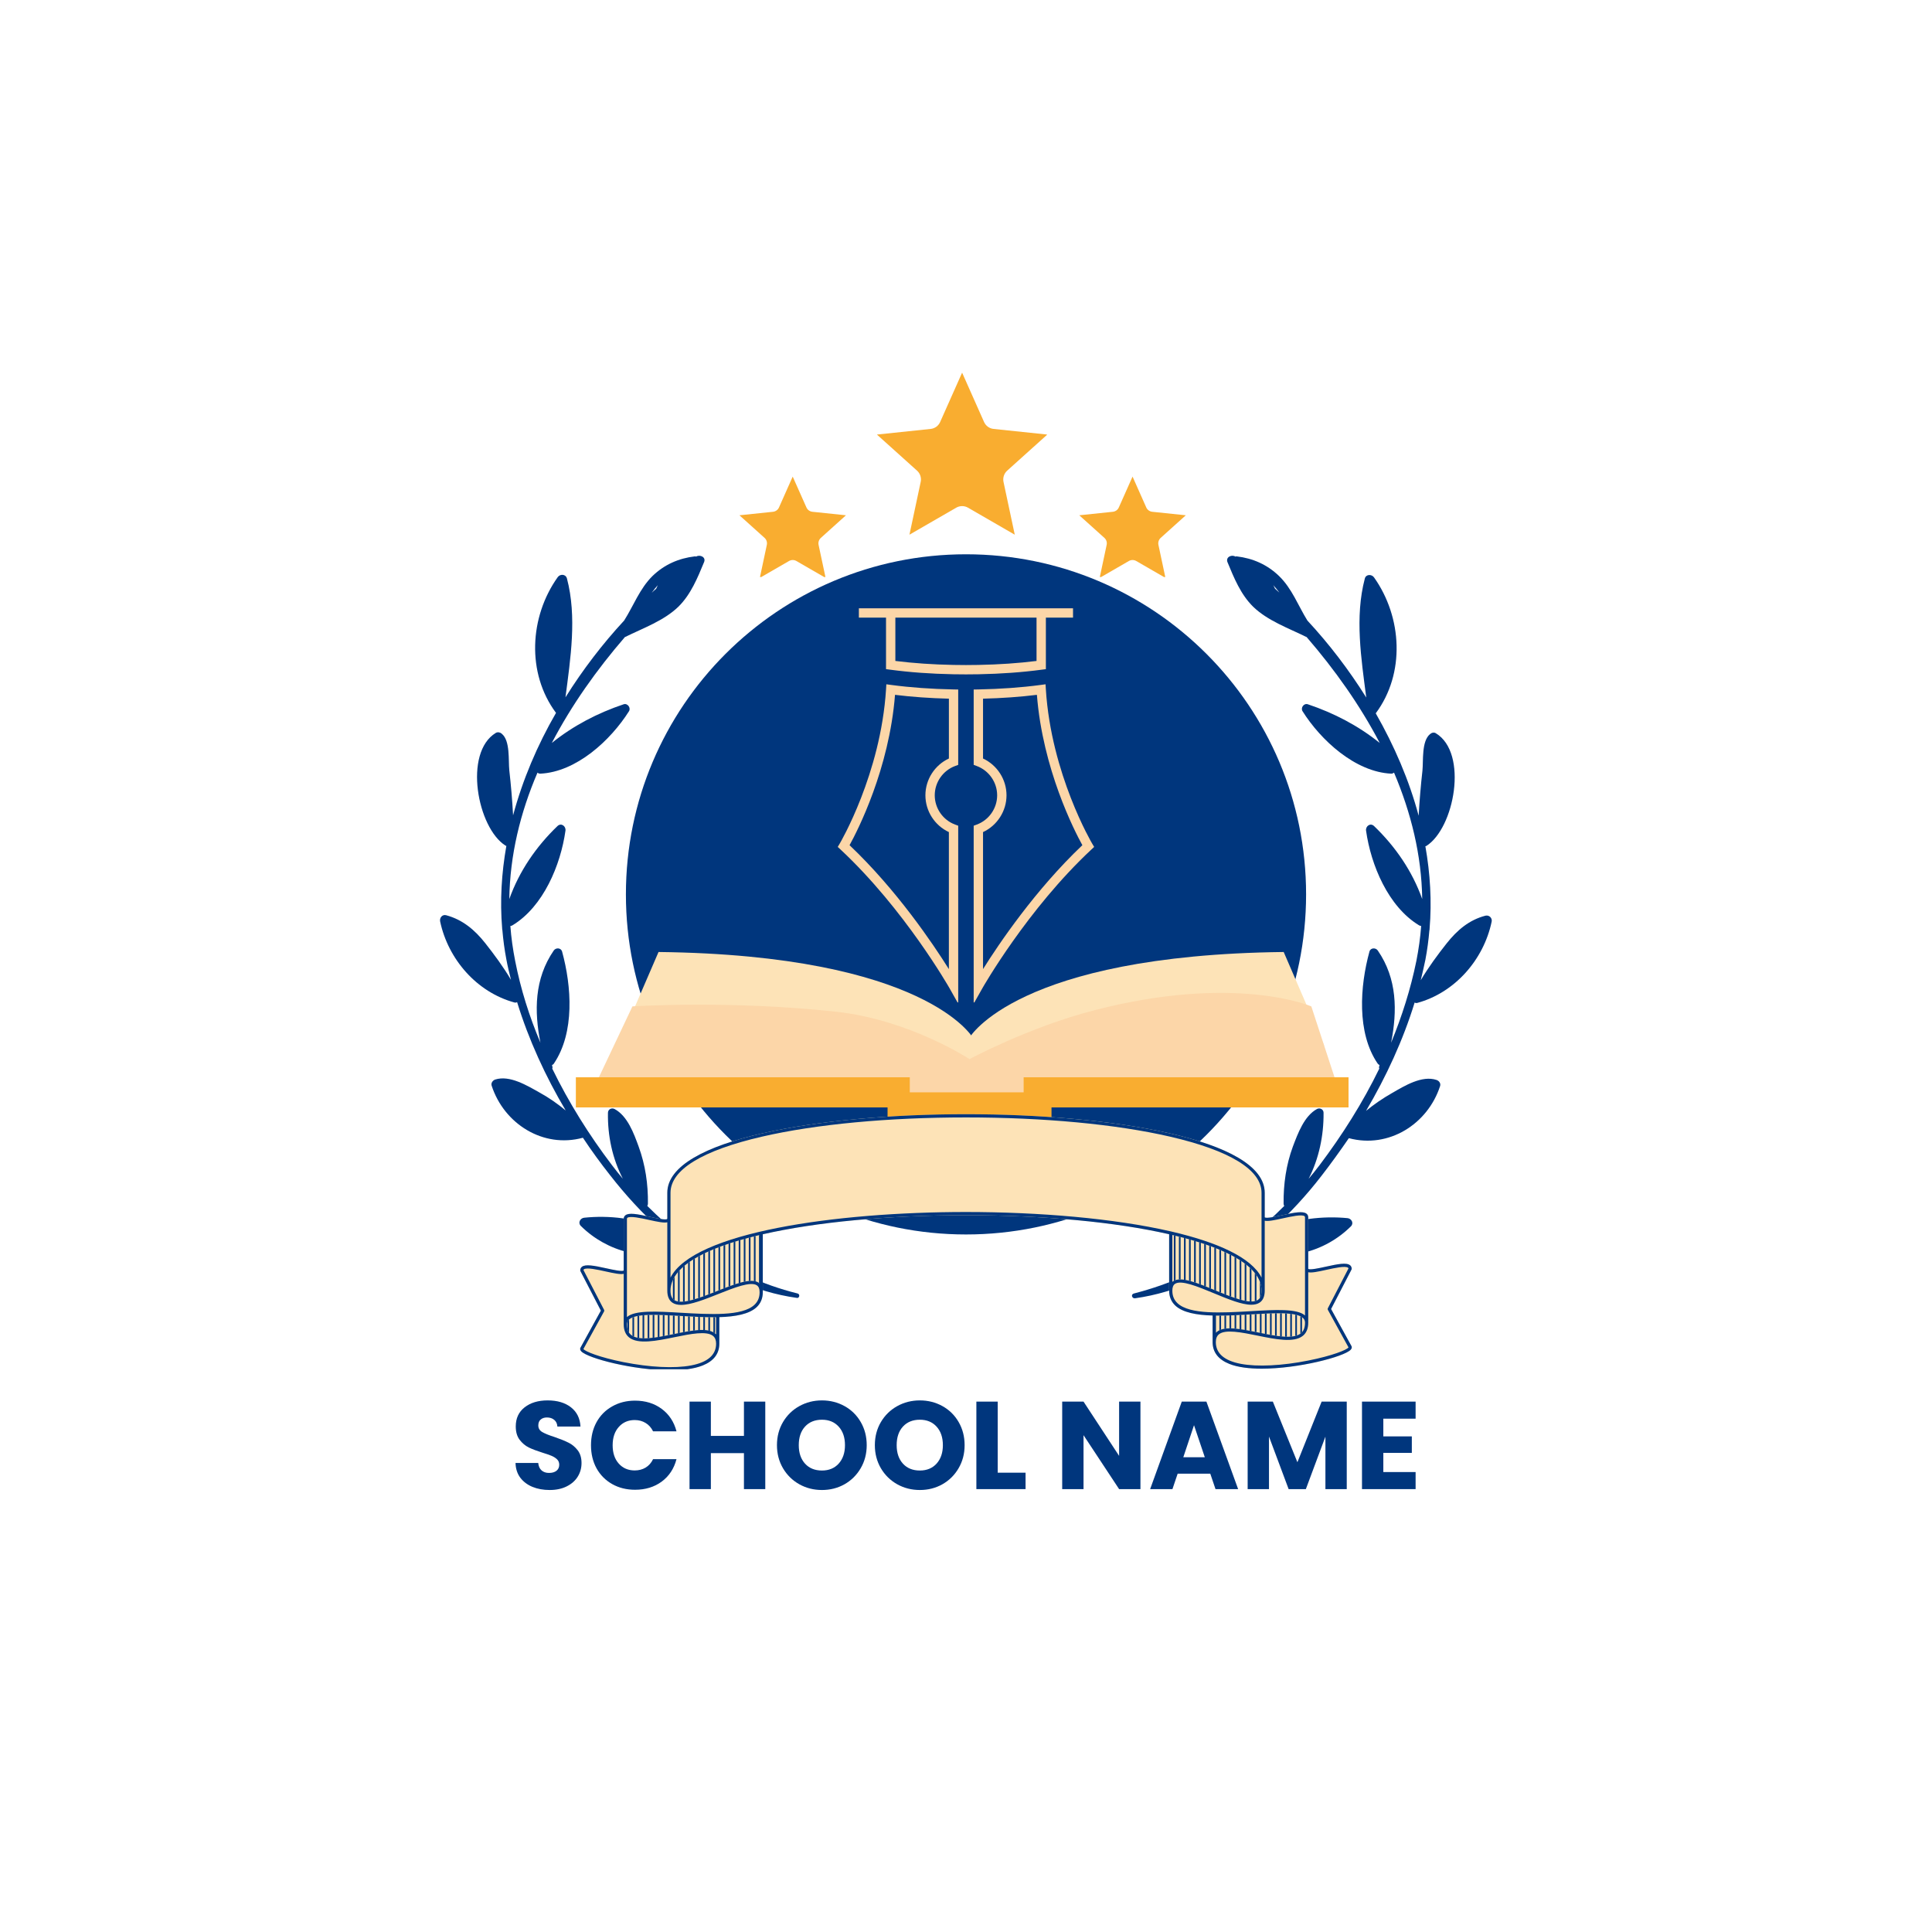 <svg xmlns="http://www.w3.org/2000/svg" xmlns:xlink="http://www.w3.org/1999/xlink" width="500" zoomAndPan="magnify" viewBox="0 0 375 375" height="500" preserveAspectRatio="xMidYMid meet" version="1.0"><defs><g/><clipPath id="8d77256f25"><path d="M 85.195 107.586 L 156 107.586 L 156 252 L 85.195 252 Z M 85.195 107.586 " clip-rule="nonzero"/></clipPath><clipPath id="653ff25396"><path d="M 219 107.586 L 289.945 107.586 L 289.945 252 L 219 252 Z M 219 107.586 " clip-rule="nonzero"/></clipPath><clipPath id="1fa21494a5"><path d="M 121.488 107.586 L 253.512 107.586 L 253.512 239.609 L 121.488 239.609 Z M 121.488 107.586 " clip-rule="nonzero"/></clipPath><clipPath id="0bd3879863"><path d="M 187.5 107.586 C 151.043 107.586 121.488 137.141 121.488 173.598 C 121.488 210.055 151.043 239.609 187.5 239.609 C 223.957 239.609 253.512 210.055 253.512 173.598 C 253.512 137.141 223.957 107.586 187.5 107.586 Z M 187.5 107.586 " clip-rule="nonzero"/></clipPath><clipPath id="7b41ed9faa"><path d="M 162.523 118.066 L 212.773 118.066 L 212.773 194.566 L 162.523 194.566 Z M 162.523 118.066 " clip-rule="nonzero"/></clipPath><clipPath id="e4e060d071"><path d="M 188 184.75 L 258 184.75 L 258 210 L 188 210 Z M 188 184.75 " clip-rule="nonzero"/></clipPath><clipPath id="064fea352f"><path d="M 119 184.75 L 189 184.75 L 189 210 L 119 210 Z M 119 184.75 " clip-rule="nonzero"/></clipPath><clipPath id="67a8e842cb"><path d="M 111.75 209 L 261.75 209 L 261.75 215 L 111.75 215 Z M 111.75 209 " clip-rule="nonzero"/></clipPath><clipPath id="3c2ce61561"><path d="M 172 212 L 205 212 L 205 218.5 L 172 218.5 Z M 172 212 " clip-rule="nonzero"/></clipPath><clipPath id="e687f1bda9"><path d="M 112.605 216.266 L 262.383 216.266 L 262.383 265.766 L 112.605 265.766 Z M 112.605 216.266 " clip-rule="nonzero"/></clipPath><clipPath id="2d50531fd0"><path d="M 121.672 239.539 L 253.449 239.539 L 253.449 259.789 L 121.672 259.789 Z M 121.672 239.539 " clip-rule="nonzero"/></clipPath><clipPath id="6ef53963fa"><path d="M 252.922 255.832 C 251.617 254.602 247.324 254.855 242.773 255.121 C 240.535 255.254 238.18 255.391 235.992 255.359 L 235.992 258.695 C 236.055 258.629 236.121 258.566 236.195 258.508 C 237.676 257.301 240.844 257.945 244.199 258.629 C 247.543 259.312 250.996 260.02 252.504 258.789 C 253.039 258.352 253.301 257.676 253.301 256.73 C 253.301 256.367 253.18 256.074 252.922 255.832 Z M 122.066 256.141 C 121.812 256.383 121.688 256.676 121.688 257.039 C 121.688 257.984 121.949 258.66 122.488 259.102 C 123.992 260.328 127.449 259.621 130.789 258.941 C 134.145 258.254 137.312 257.609 138.793 258.816 C 138.867 258.875 138.934 258.938 138.996 259.008 L 138.996 255.668 C 136.809 255.699 134.453 255.562 132.215 255.43 C 127.664 255.164 123.371 254.914 122.066 256.141 Z M 130.145 250.508 C 130.145 251.406 130.383 252.008 130.867 252.336 C 132.32 253.324 135.969 251.871 139.188 250.59 C 142.578 249.242 145.781 247.969 147.258 248.969 C 147.32 249.012 147.379 249.059 147.438 249.109 L 147.438 239.715 C 136.125 242.387 130.145 246.117 130.145 250.508 Z M 235.816 250.43 C 232.418 249.02 229.207 247.688 227.727 248.672 C 227.664 248.715 227.609 248.762 227.551 248.809 L 227.551 239.711 C 238.879 242.383 244.863 246.113 244.863 250.508 C 244.863 251.402 244.629 251.992 244.152 252.316 C 242.699 253.281 239.043 251.766 235.816 250.43 Z M 235.816 250.43 " clip-rule="nonzero"/></clipPath><clipPath id="0768cd8a36"><path d="M 170.211 72.332 L 203.211 72.332 L 203.211 103.832 L 170.211 103.832 Z M 170.211 72.332 " clip-rule="nonzero"/></clipPath><clipPath id="9e0c6848b7"><path d="M 209.492 92.504 L 230.492 92.504 L 230.492 112.004 L 209.492 112.004 Z M 209.492 92.504 " clip-rule="nonzero"/></clipPath><clipPath id="384aaabb19"><path d="M 143.527 92.504 L 164.527 92.504 L 164.527 112.004 L 143.527 112.004 Z M 143.527 92.504 " clip-rule="nonzero"/></clipPath></defs><rect x="-37.5" width="450" fill="#ffffff" y="-37.5" height="450" fill-opacity="1"/><rect x="-37.5" width="450" fill="#ffffff" y="-37.5" height="450" fill-opacity="1"/><g clip-path="url(#8d77256f25)"><path fill="#00367d" d="M 154.793 251.059 C 151.32 250.199 148.016 249.016 144.871 247.586 C 144.828 247.504 144.789 247.422 144.707 247.344 L 144.668 247.301 C 144.504 241.668 140.133 235.789 136.176 232.113 C 135.645 231.621 134.5 231.91 134.582 232.766 C 135.152 237.34 136.992 241.789 140.094 245.18 C 134.785 242.199 130.008 238.441 125.641 234.074 C 125.723 233.949 125.762 233.785 125.762 233.625 C 125.805 229.828 125.273 226.152 123.965 222.559 C 123.027 219.988 121.801 216.598 119.27 215.25 C 118.699 214.965 118.004 215.332 118.004 215.984 C 117.922 220.438 118.863 224.887 120.902 228.805 C 120.168 227.949 119.477 227.051 118.781 226.152 C 114.371 220.355 110.41 214.027 107.188 207.41 C 107.227 207.328 107.266 207.207 107.227 207.086 C 107.188 206.961 107.188 206.84 107.145 206.719 C 107.266 206.676 107.43 206.594 107.512 206.43 C 111.594 200.391 110.941 191.406 109.105 184.711 C 108.898 183.934 107.879 183.895 107.473 184.508 C 103.715 189.977 103.676 196.266 104.898 202.391 C 102.734 197.285 101.062 191.977 100 186.547 C 99.551 184.262 99.223 181.977 99.062 179.73 C 99.184 179.73 99.348 179.688 99.469 179.605 C 105.473 175.973 108.82 167.891 109.758 161.234 C 109.879 160.379 108.941 159.641 108.207 160.336 C 104.043 164.336 100.777 169.113 98.855 174.504 C 98.98 165.969 100.98 157.766 104.328 149.965 C 104.449 150.09 104.652 150.168 104.859 150.168 C 111.879 149.844 118.535 143.68 122.09 138.043 C 122.496 137.391 121.801 136.453 121.066 136.695 C 115.965 138.41 111.27 140.859 107.105 144.207 C 110.941 136.859 115.84 129.961 121.312 123.633 L 121.352 123.633 C 124.824 121.918 128.867 120.488 131.684 117.754 C 134.09 115.383 135.398 112.16 136.664 109.098 C 137.07 108.117 135.848 107.586 135.113 108.035 C 135.031 107.992 134.988 107.992 134.867 107.992 C 131.723 108.363 128.945 109.586 126.66 111.793 C 124.172 114.242 122.984 117.547 121.148 120.445 C 116.945 124.98 113.105 130 109.758 135.348 C 110.738 127.797 112.004 119.711 110.043 112.281 C 109.797 111.383 108.695 111.383 108.246 112.035 C 102.777 119.711 102.164 130.652 107.922 138.371 C 104.285 144.656 101.43 151.395 99.59 158.254 C 99.43 155.312 99.184 152.414 98.855 149.516 C 98.652 147.598 99.062 143.762 97.387 142.414 C 97.059 142.125 96.609 142.047 96.242 142.25 C 89.914 146.086 92.652 160.703 98.121 164.133 C 98.164 164.176 98.203 164.176 98.285 164.176 C 97.348 169.48 97.02 174.832 97.469 180.219 L 97.469 180.262 C 97.469 180.344 97.469 180.426 97.508 180.504 C 97.672 182.426 97.918 184.301 98.285 186.223 C 98.531 187.57 98.855 188.875 99.184 190.184 C 97.715 187.691 95.875 185.199 94.16 183.035 C 92.16 180.504 89.793 178.504 86.609 177.648 C 85.875 177.445 85.301 178.098 85.426 178.832 C 86.977 186.18 92.527 192.59 99.879 194.59 C 100.082 194.633 100.246 194.59 100.367 194.508 C 102.613 201.816 105.879 208.922 109.797 215.535 C 108.207 214.23 106.531 213.047 104.734 212.066 C 102.328 210.719 98.938 208.637 96.121 209.535 C 95.633 209.699 95.262 210.23 95.426 210.719 C 97.836 218.148 105.43 222.926 113.105 220.844 L 113.148 220.844 C 114.82 223.375 116.617 225.824 118.453 228.152 C 121.352 231.867 124.621 235.461 128.211 238.688 C 123.723 236.398 118.086 235.867 113.391 236.359 C 112.617 236.441 112.125 237.34 112.738 237.953 C 117.844 243.016 125.598 245.055 132.418 242.402 C 132.5 242.359 132.539 242.32 132.582 242.277 C 139.074 247.18 146.461 250.77 154.629 251.914 C 155.117 252.078 155.402 251.219 154.793 251.059 Z M 127.68 113.586 C 127.559 113.832 127.477 114.035 127.355 114.281 C 127.07 114.527 126.785 114.773 126.496 115.059 C 126.863 114.527 127.273 114.035 127.68 113.586 Z M 127.68 113.586 " fill-opacity="1" fill-rule="nonzero"/></g><g clip-path="url(#653ff25396)"><path fill="#00367d" d="M 220.32 251.996 C 228.488 250.852 235.879 247.262 242.367 242.359 C 242.41 242.402 242.492 242.441 242.531 242.484 C 249.352 245.137 257.109 243.094 262.211 238.031 C 262.824 237.422 262.336 236.523 261.559 236.441 C 256.902 235.992 251.23 236.523 246.738 238.77 C 250.332 235.543 253.598 231.992 256.496 228.234 C 258.332 225.867 260.09 223.418 261.805 220.926 L 261.844 220.926 C 269.52 222.969 277.113 218.23 279.523 210.801 C 279.688 210.27 279.32 209.781 278.828 209.617 C 276.012 208.676 272.621 210.758 270.215 212.148 C 268.418 213.168 266.742 214.312 265.152 215.617 C 269.07 208.965 272.336 201.898 274.582 194.59 C 274.703 194.672 274.867 194.715 275.074 194.672 C 282.422 192.672 287.973 186.262 289.527 178.914 C 289.688 178.219 289.078 177.566 288.34 177.73 C 285.156 178.547 282.828 180.547 280.789 183.117 C 279.074 185.281 277.238 187.773 275.766 190.262 C 276.094 188.957 276.379 187.609 276.664 186.305 C 277.031 184.383 277.277 182.508 277.441 180.586 C 277.48 180.504 277.48 180.426 277.48 180.344 L 277.48 180.301 C 277.93 174.953 277.605 169.562 276.664 164.254 C 276.707 164.254 276.746 164.215 276.828 164.215 C 282.301 160.785 285.035 146.168 278.707 142.332 C 278.34 142.086 277.891 142.207 277.562 142.496 C 275.891 143.883 276.297 147.68 276.094 149.598 C 275.766 152.496 275.523 155.438 275.359 158.336 C 273.52 151.438 270.621 144.738 267.031 138.453 C 272.785 130.734 272.172 119.793 266.703 112.078 C 266.254 111.422 265.109 111.422 264.906 112.32 C 262.945 119.754 264.211 127.836 265.191 135.391 C 261.844 130.043 258.008 125.02 253.762 120.445 C 251.965 117.547 250.781 114.242 248.25 111.793 C 245.961 109.586 243.184 108.363 240.043 107.992 C 239.961 107.992 239.879 107.992 239.797 108.035 C 239.062 107.586 237.879 108.117 238.246 109.098 C 239.512 112.16 240.816 115.383 243.227 117.754 C 246.043 120.488 250.086 121.918 253.555 123.633 L 253.598 123.633 C 259.066 129.961 263.969 136.859 267.805 144.207 C 263.641 140.859 258.945 138.41 253.84 136.695 C 253.066 136.453 252.414 137.391 252.82 138.043 C 256.332 143.637 263.027 149.844 270.051 150.168 C 270.254 150.168 270.418 150.09 270.582 149.965 C 273.887 157.766 275.93 165.969 276.051 174.504 C 274.133 169.113 270.867 164.336 266.703 160.336 C 265.969 159.641 265.027 160.379 265.152 161.234 C 266.09 167.891 269.438 175.973 275.441 179.605 C 275.602 179.688 275.727 179.73 275.848 179.73 C 275.684 181.977 275.359 184.262 274.91 186.547 C 273.809 191.938 272.133 197.246 270.012 202.391 C 271.234 196.223 271.195 189.977 267.438 184.508 C 267.031 183.895 266.008 183.934 265.805 184.711 C 263.969 191.406 263.312 200.43 267.398 206.43 C 267.52 206.594 267.641 206.676 267.766 206.719 C 267.723 206.84 267.723 206.961 267.684 207.086 C 267.641 207.207 267.684 207.328 267.723 207.41 C 264.496 214.066 260.496 220.355 256.129 226.152 C 255.434 227.051 254.738 227.949 254.004 228.805 C 256.004 224.887 256.945 220.438 256.902 215.984 C 256.902 215.332 256.211 214.965 255.637 215.25 C 253.148 216.598 251.922 219.988 250.941 222.559 C 249.637 226.109 249.105 229.828 249.145 233.625 C 249.145 233.785 249.188 233.949 249.27 234.074 C 244.941 238.441 240.125 242.199 234.816 245.18 C 237.918 241.789 239.797 237.34 240.328 232.766 C 240.449 231.91 239.266 231.621 238.734 232.113 C 234.773 235.789 230.406 241.668 230.242 247.301 L 230.203 247.344 C 230.121 247.422 230.078 247.504 230.039 247.586 C 226.895 249.016 223.586 250.16 220.117 251.059 C 219.422 251.219 219.711 252.078 220.32 251.996 Z M 248.328 115.016 C 248.043 114.773 247.758 114.527 247.473 114.242 C 247.352 113.996 247.27 113.793 247.145 113.586 C 247.555 114.035 247.961 114.527 248.328 115.016 Z M 248.328 115.016 " fill-opacity="1" fill-rule="nonzero"/></g><g clip-path="url(#1fa21494a5)"><g clip-path="url(#0bd3879863)"><path fill="#00367d" d="M 121.488 107.586 L 253.512 107.586 L 253.512 239.609 L 121.488 239.609 Z M 121.488 107.586 " fill-opacity="1" fill-rule="nonzero"/></g></g><g clip-path="url(#7b41ed9faa)"><path fill="#fcd6a8" d="M 212 163.758 C 211.922 163.625 204.027 150.254 203 133.789 L 202.941 132.82 L 201.977 132.949 C 198.262 133.445 194.195 133.738 189.883 133.82 L 188.992 133.836 L 188.992 148.461 L 189.582 148.68 C 191.953 149.559 193.547 151.844 193.547 154.367 C 193.547 156.895 191.957 159.18 189.582 160.051 L 188.992 160.27 L 188.992 194.805 L 190.688 191.801 C 190.773 191.648 199.402 176.492 211.84 164.887 L 212.375 164.387 Z M 190.805 188.102 L 190.805 161.508 C 193.555 160.227 195.363 157.434 195.363 154.367 C 195.363 151.301 193.555 148.508 190.805 147.227 L 190.805 135.613 C 194.492 135.52 198 135.27 201.262 134.867 C 202.391 149.277 208.523 161.215 210.086 164.051 C 200.934 172.734 193.887 183.191 190.805 188.102 Z M 173.004 132.949 L 172.039 132.82 L 171.98 133.789 C 170.953 150.234 163.059 163.625 162.98 163.758 L 162.605 164.387 L 163.141 164.883 C 175.578 176.492 184.207 191.648 184.293 191.797 L 185.988 194.801 L 185.988 160.27 L 185.395 160.051 C 183.027 159.18 181.434 156.895 181.434 154.367 C 181.434 151.84 183.023 149.555 185.395 148.68 L 185.988 148.461 L 185.988 133.836 L 185.098 133.82 C 180.789 133.738 176.719 133.445 173.004 132.949 Z M 184.176 147.227 C 181.43 148.504 179.621 151.301 179.621 154.367 C 179.621 157.438 181.426 160.227 184.176 161.508 L 184.176 188.105 C 181.098 183.195 174.051 172.734 164.898 164.051 C 166.461 161.215 172.59 149.277 173.723 134.867 C 176.98 135.27 180.492 135.52 184.18 135.613 L 184.18 147.227 Z M 202.219 129.984 L 203.004 129.883 L 203.004 119.879 L 208.273 119.879 L 208.273 118.066 L 166.707 118.066 L 166.707 119.879 L 171.977 119.879 L 171.977 129.879 L 172.766 129.984 C 176.547 130.492 180.684 130.793 185.066 130.875 C 185.82 130.891 186.637 130.898 187.492 130.898 C 188.344 130.898 189.16 130.887 189.914 130.875 C 194.297 130.793 198.434 130.492 202.219 129.984 Z M 187.492 129.086 C 186.652 129.086 185.848 129.078 185.102 129.062 C 181.09 128.988 177.289 128.727 173.789 128.289 L 173.789 119.879 L 201.191 119.879 L 201.191 128.289 C 197.691 128.727 193.891 128.988 189.879 129.062 C 189.133 129.074 188.332 129.086 187.492 129.086 Z M 187.492 129.086 " fill-opacity="1" fill-rule="nonzero"/></g><g clip-path="url(#e4e060d071)"><path fill="#fde3b7" d="M 188.184 201.406 C 188.184 201.406 197.266 185.395 249.164 184.781 L 257.031 202.984 C 257.031 202.984 208.676 207.031 188.184 209.098 L 188.184 201.406 " fill-opacity="1" fill-rule="nonzero"/></g><g clip-path="url(#064fea352f)"><path fill="#fde3b7" d="M 188.809 201.406 C 188.809 201.406 179.711 185.395 127.82 184.781 L 119.961 202.984 C 119.961 202.984 168.32 207.031 188.809 209.098 L 188.809 201.406 " fill-opacity="1" fill-rule="nonzero"/></g><g clip-path="url(#67a8e842cb)"><path fill="#f9ad30" d="M 261.785 214.949 L 111.773 214.949 L 111.773 209.098 L 261.785 209.098 L 261.785 214.949 " fill-opacity="1" fill-rule="nonzero"/></g><g clip-path="url(#3c2ce61561)"><path fill="#f9ad30" d="M 204.098 218.469 L 172.273 218.469 L 172.273 212.023 L 204.098 212.023 L 204.098 218.469 " fill-opacity="1" fill-rule="nonzero"/></g><path fill="#fcd6a8" d="M 259.031 209.098 L 254.527 195.34 C 254.527 195.34 239.871 188.965 212.363 196.102 C 199.574 199.414 188.184 205.578 188.184 205.578 C 188.184 205.578 176.582 197.934 162.297 196.375 C 141.637 194.117 122.754 195.34 122.754 195.34 L 116.246 209.098 L 176.59 209.098 L 176.59 212.023 L 198.688 212.023 L 198.688 209.098 L 259.035 209.098 " fill-opacity="1" fill-rule="nonzero"/><g clip-path="url(#e687f1bda9)"><path fill="#fde3b7" d="M 262.328 261.289 L 258.363 254.078 L 262.332 246.41 C 262.352 246.367 262.363 246.32 262.363 246.27 C 262.363 245.988 262.254 245.75 262.047 245.582 C 261.355 245.027 259.723 245.332 257.312 245.867 C 256.133 246.129 254.152 246.566 253.926 246.27 L 253.926 236.27 C 253.926 235.988 253.816 235.75 253.605 235.582 C 252.914 235.027 251.285 235.336 248.875 235.867 C 247.691 236.129 245.711 236.566 245.484 236.27 L 245.484 231.523 C 245.484 221.039 215.43 216.266 187.504 216.266 C 159.578 216.266 129.523 221.039 129.523 231.523 L 129.523 236.488 C 129.512 236.523 129.504 236.555 129.504 236.594 C 129.277 236.879 127.297 236.438 126.117 236.18 C 123.703 235.645 122.074 235.336 121.383 235.891 C 121.172 236.059 121.062 236.297 121.062 236.578 L 121.062 246.594 C 120.836 246.875 118.855 246.438 117.676 246.176 C 115.266 245.645 113.633 245.336 112.941 245.891 C 112.734 246.059 112.625 246.297 112.625 246.578 C 112.625 246.629 112.637 246.676 112.66 246.723 L 116.629 254.391 L 112.652 261.617 C 112.594 261.742 112.539 261.996 112.82 262.293 C 114.117 263.664 122.98 265.969 130.094 265.969 C 132.508 265.969 134.719 265.703 136.367 265.047 C 138.523 264.188 139.621 262.766 139.621 260.812 L 139.621 255.656 C 142.711 255.562 145.41 255.086 146.871 253.711 C 147.66 252.965 148.059 251.992 148.059 250.816 L 148.059 239.629 C 148.059 239.609 148.051 239.59 148.047 239.574 C 158.473 237.188 172.477 235.871 187.504 235.871 C 202.516 235.871 216.508 237.184 226.93 239.566 L 226.93 250.508 C 226.93 251.684 227.332 252.656 228.117 253.402 C 229.578 254.777 232.277 255.254 235.367 255.344 L 235.367 260.504 C 235.367 262.453 236.465 263.879 238.621 264.738 C 240.27 265.395 242.48 265.66 244.895 265.66 C 252.012 265.66 260.871 263.352 262.168 261.984 C 262.449 261.688 262.395 261.434 262.328 261.289 " fill-opacity="1" fill-rule="nonzero"/><path fill="#00367d" d="M 253.973 264.074 C 248.848 265.098 244.062 265.332 240.852 264.723 C 237.629 264.109 235.992 262.691 235.992 260.504 C 235.992 259.812 236.188 259.316 236.59 258.988 C 237.84 257.969 241.012 258.617 244.074 259.238 C 247.559 259.953 251.16 260.688 252.895 259.273 C 253.578 258.715 253.926 257.859 253.926 256.73 L 253.926 246.941 C 254.59 247.086 255.762 246.848 257.449 246.473 C 259.008 246.129 261.148 245.656 261.656 246.066 C 261.691 246.094 261.727 246.129 261.738 246.203 L 257.73 253.941 C 257.684 254.035 257.684 254.145 257.734 254.234 L 261.746 261.527 C 261.449 262.004 258.598 263.152 253.973 264.074 Z M 242.773 255.121 C 247.324 254.855 251.617 254.602 252.922 255.832 C 253.18 256.074 253.301 256.367 253.301 256.73 C 253.301 257.676 253.039 258.352 252.504 258.789 C 250.996 260.02 247.543 259.312 244.199 258.629 C 240.844 257.945 237.676 257.301 236.195 258.508 C 236.121 258.566 236.055 258.629 235.992 258.695 L 235.992 255.359 C 238.18 255.391 240.535 255.254 242.773 255.121 Z M 227.551 250.508 C 227.551 249.855 227.723 249.426 228.074 249.191 C 229.273 248.391 232.477 249.719 235.578 251.004 C 238.344 252.152 240.992 253.25 242.875 253.25 C 243.512 253.25 244.059 253.125 244.496 252.832 C 245.152 252.395 245.484 251.609 245.484 250.508 L 245.484 236.941 C 246.152 237.09 247.324 236.848 249.008 236.477 C 250.57 236.133 252.707 235.66 253.219 236.07 C 253.262 236.105 253.301 236.152 253.301 236.27 L 253.301 255.336 C 251.766 253.973 247.578 254.215 242.738 254.5 C 237.203 254.824 230.926 255.191 228.547 252.949 C 227.879 252.316 227.551 251.52 227.551 250.508 Z M 130.145 247.977 L 130.145 231.523 C 130.145 227.066 136.297 223.297 147.926 220.617 C 158.363 218.211 172.422 216.891 187.504 216.891 C 202.59 216.891 216.645 218.211 227.082 220.617 C 238.715 223.297 244.863 227.066 244.863 231.523 L 244.863 247.977 C 242.883 244.074 236.316 241.121 227.379 239.043 C 227.336 239.023 227.293 239.008 227.242 239.008 C 227.238 239.008 227.234 239.008 227.23 239.008 C 216.195 236.465 201.582 235.25 187.504 235.25 C 161.934 235.25 134.578 239.254 130.145 247.977 Z M 146.441 253.258 C 144.062 255.5 137.789 255.133 132.25 254.809 C 127.41 254.527 123.223 254.281 121.688 255.645 L 121.688 236.578 C 121.688 236.461 121.727 236.414 121.77 236.379 C 122.281 235.969 124.422 236.441 125.98 236.785 C 127.684 237.16 128.863 237.402 129.523 237.246 L 129.523 250.508 C 129.523 251.613 129.859 252.402 130.52 252.852 C 130.965 253.152 131.535 253.281 132.195 253.281 C 134.113 253.281 136.797 252.211 139.418 251.168 C 142.508 249.938 145.707 248.668 146.906 249.484 C 147.266 249.727 147.438 250.16 147.438 250.816 C 147.438 251.828 147.113 252.625 146.441 253.258 Z M 138.996 259.008 C 138.934 258.941 138.867 258.875 138.793 258.816 C 137.312 257.609 134.145 258.254 130.789 258.941 C 127.449 259.621 123.992 260.328 122.488 259.102 C 121.949 258.66 121.688 257.984 121.688 257.039 C 121.688 256.676 121.812 256.383 122.066 256.141 C 123.371 254.91 127.664 255.164 132.215 255.43 C 134.453 255.562 136.809 255.699 138.996 255.668 Z M 134.137 265.031 C 130.926 265.645 126.145 265.406 121.016 264.387 C 116.395 263.465 113.543 262.316 113.242 261.836 L 117.254 254.543 C 117.305 254.453 117.305 254.344 117.258 254.25 L 113.25 246.512 C 113.262 246.441 113.297 246.406 113.332 246.375 C 113.844 245.965 115.98 246.438 117.543 246.785 C 119.227 247.156 120.398 247.395 121.062 247.25 L 121.062 257.039 C 121.062 258.168 121.41 259.023 122.094 259.582 C 123.828 260.996 127.43 260.262 130.914 259.551 C 133.98 258.922 137.148 258.277 138.398 259.301 C 138.801 259.629 138.996 260.125 138.996 260.812 C 138.996 263 137.359 264.418 134.137 265.031 Z M 147.438 249.109 C 147.379 249.059 147.32 249.012 147.258 248.969 C 145.781 247.969 142.578 249.242 139.188 250.59 C 135.969 251.871 132.32 253.324 130.867 252.336 C 130.383 252.008 130.145 251.406 130.145 250.508 C 130.145 246.117 136.125 242.387 147.438 239.715 Z M 227.551 239.711 C 238.879 242.383 244.863 246.113 244.863 250.508 C 244.863 251.402 244.629 251.992 244.152 252.316 C 242.699 253.281 239.043 251.766 235.816 250.43 C 232.418 249.02 229.207 247.688 227.727 248.672 C 227.664 248.715 227.609 248.762 227.551 248.809 Z M 262.328 261.289 L 258.363 254.078 L 262.332 246.41 C 262.352 246.367 262.363 246.32 262.363 246.27 C 262.363 245.988 262.254 245.75 262.047 245.582 C 261.355 245.027 259.723 245.332 257.312 245.867 C 256.133 246.129 254.152 246.566 253.926 246.27 L 253.926 236.27 C 253.926 235.988 253.816 235.75 253.605 235.582 C 252.914 235.027 251.285 235.336 248.875 235.867 C 247.691 236.129 245.711 236.566 245.484 236.27 L 245.484 231.523 C 245.484 221.039 215.43 216.266 187.504 216.266 C 159.578 216.266 129.523 221.039 129.523 231.523 L 129.523 236.488 C 129.512 236.523 129.504 236.555 129.504 236.594 C 129.277 236.879 127.297 236.438 126.117 236.18 C 123.703 235.645 122.074 235.336 121.383 235.891 C 121.172 236.059 121.062 236.297 121.062 236.578 L 121.062 246.594 C 120.836 246.875 118.855 246.438 117.676 246.176 C 115.266 245.645 113.633 245.336 112.941 245.891 C 112.734 246.059 112.625 246.297 112.625 246.578 C 112.625 246.629 112.637 246.676 112.66 246.723 L 116.629 254.391 L 112.652 261.617 C 112.594 261.742 112.539 261.996 112.82 262.293 C 114.117 263.664 122.98 265.969 130.094 265.969 C 132.508 265.969 134.719 265.703 136.367 265.047 C 138.523 264.188 139.621 262.766 139.621 260.812 L 139.621 255.656 C 142.711 255.562 145.41 255.086 146.871 253.711 C 147.66 252.965 148.059 251.992 148.059 250.816 L 148.059 239.629 C 148.059 239.609 148.051 239.59 148.047 239.574 C 158.473 237.188 172.477 235.871 187.504 235.871 C 202.516 235.871 216.508 237.184 226.93 239.566 L 226.93 250.508 C 226.93 251.684 227.332 252.656 228.117 253.402 C 229.578 254.777 232.277 255.254 235.367 255.344 L 235.367 260.504 C 235.367 262.453 236.465 263.879 238.621 264.738 C 240.27 265.395 242.48 265.66 244.895 265.66 C 252.012 265.66 260.871 263.352 262.168 261.984 C 262.449 261.688 262.395 261.434 262.328 261.289 " fill-opacity="1" fill-rule="nonzero"/></g><g clip-path="url(#2d50531fd0)"><g clip-path="url(#6ef53963fa)"><path fill="#00367d" d="M 118.828 272.117 L 119.156 272.117 L 119.156 228.441 L 118.828 228.441 Z M 119.809 272.117 L 120.137 272.117 L 120.137 228.441 L 119.809 228.441 Z M 120.793 272.117 L 121.121 272.117 L 121.121 228.441 L 120.793 228.441 Z M 121.773 272.117 L 122.102 272.117 L 122.102 228.441 L 121.773 228.441 Z M 122.758 272.117 L 123.082 272.117 L 123.082 228.441 L 122.758 228.441 Z M 123.738 272.117 L 124.066 272.117 L 124.066 228.441 L 123.738 228.441 Z M 124.719 272.117 L 125.047 272.117 L 125.047 228.441 L 124.719 228.441 Z M 125.703 272.117 L 126.031 272.117 L 126.031 228.441 L 125.703 228.441 Z M 126.684 272.117 L 127.012 272.117 L 127.012 228.441 L 126.684 228.441 Z M 127.668 272.117 L 127.992 272.117 L 127.992 228.441 L 127.668 228.441 Z M 128.648 272.117 L 128.977 272.117 L 128.977 228.441 L 128.648 228.441 Z M 129.633 272.117 L 129.957 272.117 L 129.957 228.441 L 129.633 228.441 Z M 130.613 272.117 L 130.941 272.117 L 130.941 228.441 L 130.613 228.441 Z M 131.594 272.117 L 131.922 272.117 L 131.922 228.441 L 131.594 228.441 Z M 132.578 272.117 L 132.902 272.117 L 132.902 228.441 L 132.578 228.441 Z M 133.559 272.117 L 133.887 272.117 L 133.887 228.441 L 133.559 228.441 Z M 134.543 272.117 L 134.867 272.117 L 134.867 228.441 L 134.543 228.441 Z M 135.523 272.117 L 135.852 272.117 L 135.852 228.441 L 135.523 228.441 Z M 136.508 272.117 L 136.832 272.117 L 136.832 228.441 L 136.508 228.441 Z M 137.488 272.117 L 137.816 272.117 L 137.816 228.441 L 137.488 228.441 Z M 138.469 272.117 L 138.797 272.117 L 138.797 228.441 L 138.469 228.441 Z M 139.453 272.117 L 139.777 272.117 L 139.777 228.441 L 139.453 228.441 Z M 140.434 272.117 L 140.762 272.117 L 140.762 228.441 L 140.434 228.441 Z M 141.418 272.117 L 141.742 272.117 L 141.742 228.441 L 141.418 228.441 Z M 142.398 272.117 L 142.727 272.117 L 142.727 228.441 L 142.398 228.441 Z M 143.383 272.117 L 143.707 272.117 L 143.707 228.441 L 143.383 228.441 Z M 144.363 272.117 L 144.691 272.117 L 144.691 228.441 L 144.363 228.441 Z M 145.344 272.117 L 145.672 272.117 L 145.672 228.441 L 145.344 228.441 Z M 146.328 272.117 L 146.656 272.117 L 146.656 228.441 L 146.328 228.441 Z M 147.309 272.117 L 147.637 272.117 L 147.637 228.441 L 147.309 228.441 Z M 148.293 272.117 L 148.617 272.117 L 148.617 228.441 L 148.293 228.441 Z M 149.273 272.117 L 149.602 272.117 L 149.602 228.441 L 149.273 228.441 Z M 150.254 272.117 L 150.582 272.117 L 150.582 228.441 L 150.254 228.441 Z M 151.238 272.117 L 151.566 272.117 L 151.566 228.441 L 151.238 228.441 Z M 152.219 272.117 L 152.547 272.117 L 152.547 228.441 L 152.219 228.441 Z M 153.203 272.117 L 153.531 272.117 L 153.531 228.441 L 153.203 228.441 Z M 154.184 272.117 L 154.512 272.117 L 154.512 228.441 L 154.184 228.441 Z M 155.164 272.117 L 155.492 272.117 L 155.492 228.441 L 155.164 228.441 Z M 156.148 272.117 L 156.477 272.117 L 156.477 228.441 L 156.148 228.441 Z M 157.129 272.117 L 157.457 272.117 L 157.457 228.441 L 157.129 228.441 Z M 158.113 272.117 L 158.441 272.117 L 158.441 228.441 L 158.113 228.441 Z M 159.094 272.117 L 159.422 272.117 L 159.422 228.441 L 159.094 228.441 Z M 160.074 272.117 L 160.402 272.117 L 160.402 228.441 L 160.074 228.441 Z M 161.059 272.117 L 161.387 272.117 L 161.387 228.441 L 161.059 228.441 Z M 162.039 272.117 L 162.367 272.117 L 162.367 228.441 L 162.039 228.441 Z M 163.023 272.117 L 163.352 272.117 L 163.352 228.441 L 163.023 228.441 Z M 164.004 272.117 L 164.332 272.117 L 164.332 228.441 L 164.004 228.441 Z M 164.988 272.117 L 165.312 272.117 L 165.312 228.441 L 164.988 228.441 Z M 165.969 272.117 L 166.297 272.117 L 166.297 228.441 L 165.969 228.441 Z M 166.953 272.117 L 167.277 272.117 L 167.277 228.441 L 166.953 228.441 Z M 167.934 272.117 L 168.262 272.117 L 168.262 228.441 L 167.934 228.441 Z M 168.914 272.117 L 169.242 272.117 L 169.242 228.441 L 168.914 228.441 Z M 169.898 272.117 L 170.223 272.117 L 170.223 228.441 L 169.898 228.441 Z M 170.879 272.117 L 171.207 272.117 L 171.207 228.441 L 170.879 228.441 Z M 171.863 272.117 L 172.188 272.117 L 172.188 228.441 L 171.863 228.441 Z M 172.844 272.117 L 173.172 272.117 L 173.172 228.441 L 172.844 228.441 Z M 173.828 272.117 L 174.152 272.117 L 174.152 228.441 L 173.828 228.441 Z M 174.809 272.117 L 175.137 272.117 L 175.137 228.441 L 174.809 228.441 Z M 175.789 272.117 L 176.117 272.117 L 176.117 228.441 L 175.789 228.441 Z M 176.773 272.117 L 177.098 272.117 L 177.098 228.441 L 176.773 228.441 Z M 177.754 272.117 L 178.082 272.117 L 178.082 228.441 L 177.754 228.441 Z M 178.738 272.117 L 179.062 272.117 L 179.062 228.441 L 178.738 228.441 Z M 179.719 272.117 L 180.047 272.117 L 180.047 228.441 L 179.719 228.441 Z M 180.699 272.117 L 181.027 272.117 L 181.027 228.441 L 180.699 228.441 Z M 181.684 272.117 L 182.012 272.117 L 182.012 228.441 L 181.684 228.441 Z M 182.664 272.117 L 182.992 272.117 L 182.992 228.441 L 182.664 228.441 Z M 183.648 272.117 L 183.977 272.117 L 183.977 228.441 L 183.648 228.441 Z M 184.629 272.117 L 184.957 272.117 L 184.957 228.441 L 184.629 228.441 Z M 185.609 272.117 L 185.938 272.117 L 185.938 228.441 L 185.609 228.441 Z M 186.594 272.117 L 186.922 272.117 L 186.922 228.441 L 186.594 228.441 Z M 187.574 272.117 L 187.902 272.117 L 187.902 228.441 L 187.574 228.441 Z M 188.559 272.117 L 188.887 272.117 L 188.887 228.441 L 188.559 228.441 Z M 189.539 272.117 L 189.867 272.117 L 189.867 228.441 L 189.539 228.441 Z M 190.523 272.117 L 190.848 272.117 L 190.848 228.441 L 190.523 228.441 Z M 191.504 272.117 L 191.832 272.117 L 191.832 228.441 L 191.504 228.441 Z M 192.484 272.117 L 192.812 272.117 L 192.812 228.441 L 192.484 228.441 Z M 193.469 272.117 L 193.797 272.117 L 193.797 228.441 L 193.469 228.441 Z M 194.449 272.117 L 194.777 272.117 L 194.777 228.441 L 194.449 228.441 Z M 195.434 272.117 L 195.758 272.117 L 195.758 228.441 L 195.434 228.441 Z M 196.414 272.117 L 196.742 272.117 L 196.742 228.441 L 196.414 228.441 Z M 197.398 272.117 L 197.723 272.117 L 197.723 228.441 L 197.398 228.441 Z M 198.379 272.117 L 198.707 272.117 L 198.707 228.441 L 198.379 228.441 Z M 199.359 272.117 L 199.688 272.117 L 199.688 228.441 L 199.359 228.441 Z M 200.344 272.117 L 200.672 272.117 L 200.672 228.441 L 200.344 228.441 Z M 201.324 272.117 L 201.652 272.117 L 201.652 228.441 L 201.324 228.441 Z M 202.309 272.117 L 202.633 272.117 L 202.633 228.441 L 202.309 228.441 Z M 203.289 272.117 L 203.617 272.117 L 203.617 228.441 L 203.289 228.441 Z M 204.27 272.117 L 204.598 272.117 L 204.598 228.441 L 204.27 228.441 Z M 205.254 272.117 L 205.582 272.117 L 205.582 228.441 L 205.254 228.441 Z M 206.234 272.117 L 206.562 272.117 L 206.562 228.441 L 206.234 228.441 Z M 207.219 272.117 L 207.543 272.117 L 207.543 228.441 L 207.219 228.441 Z M 208.199 272.117 L 208.527 272.117 L 208.527 228.441 L 208.199 228.441 Z M 209.184 272.117 L 209.508 272.117 L 209.508 228.441 L 209.184 228.441 Z M 210.164 272.117 L 210.492 272.117 L 210.492 228.441 L 210.164 228.441 Z M 211.148 272.117 L 211.473 272.117 L 211.473 228.441 L 211.148 228.441 Z M 212.129 272.117 L 212.457 272.117 L 212.457 228.441 L 212.129 228.441 Z M 213.109 272.117 L 213.438 272.117 L 213.438 228.441 L 213.109 228.441 Z M 214.094 272.117 L 214.418 272.117 L 214.418 228.441 L 214.094 228.441 Z M 215.074 272.117 L 215.402 272.117 L 215.402 228.441 L 215.074 228.441 Z M 216.059 272.117 L 216.383 272.117 L 216.383 228.441 L 216.059 228.441 Z M 217.039 272.117 L 217.367 272.117 L 217.367 228.441 L 217.039 228.441 Z M 218.02 272.117 L 218.348 272.117 L 218.348 228.441 L 218.02 228.441 Z M 219.004 272.117 L 219.332 272.117 L 219.332 228.441 L 219.004 228.441 Z M 219.984 272.117 L 220.312 272.117 L 220.312 228.441 L 219.984 228.441 Z M 220.969 272.117 L 221.293 272.117 L 221.293 228.441 L 220.969 228.441 Z M 221.949 272.117 L 222.277 272.117 L 222.277 228.441 L 221.949 228.441 Z M 222.93 272.117 L 223.258 272.117 L 223.258 228.441 L 222.93 228.441 Z M 223.914 272.117 L 224.242 272.117 L 224.242 228.441 L 223.914 228.441 Z M 224.895 272.117 L 225.223 272.117 L 225.223 228.441 L 224.895 228.441 Z M 225.879 272.117 L 226.207 272.117 L 226.207 228.441 L 225.879 228.441 Z M 226.859 272.117 L 227.188 272.117 L 227.188 228.441 L 226.859 228.441 Z M 227.84 272.117 L 228.168 272.117 L 228.168 228.441 L 227.84 228.441 Z M 228.824 272.117 L 229.152 272.117 L 229.152 228.441 L 228.824 228.441 Z M 229.805 272.117 L 230.133 272.117 L 230.133 228.441 L 229.805 228.441 Z M 230.789 272.117 L 231.117 272.117 L 231.117 228.441 L 230.789 228.441 Z M 231.77 272.117 L 232.098 272.117 L 232.098 228.441 L 231.77 228.441 Z M 232.754 272.117 L 233.078 272.117 L 233.078 228.441 L 232.754 228.441 Z M 233.734 272.117 L 234.062 272.117 L 234.062 228.441 L 233.734 228.441 Z M 234.715 272.117 L 235.043 272.117 L 235.043 228.441 L 234.715 228.441 Z M 235.699 272.117 L 236.027 272.117 L 236.027 228.441 L 235.699 228.441 Z M 236.68 272.117 L 237.008 272.117 L 237.008 228.441 L 236.68 228.441 Z M 237.664 272.117 L 237.988 272.117 L 237.988 228.441 L 237.664 228.441 Z M 238.645 272.117 L 238.973 272.117 L 238.973 228.441 L 238.645 228.441 Z M 239.629 272.117 L 239.953 272.117 L 239.953 228.441 L 239.629 228.441 Z M 240.609 272.117 L 240.938 272.117 L 240.938 228.441 L 240.609 228.441 Z M 241.59 272.117 L 241.918 272.117 L 241.918 228.441 L 241.59 228.441 Z M 242.574 272.117 L 242.902 272.117 L 242.902 228.441 L 242.574 228.441 Z M 243.555 272.117 L 243.883 272.117 L 243.883 228.441 L 243.555 228.441 Z M 244.539 272.117 L 244.863 272.117 L 244.863 228.441 L 244.539 228.441 Z M 245.52 272.117 L 245.848 272.117 L 245.848 228.441 L 245.52 228.441 Z M 246.504 272.117 L 246.828 272.117 L 246.828 228.441 L 246.504 228.441 Z M 247.484 272.117 L 247.812 272.117 L 247.812 228.441 L 247.484 228.441 Z M 248.465 272.117 L 248.793 272.117 L 248.793 228.441 L 248.465 228.441 Z M 249.449 272.117 L 249.777 272.117 L 249.777 228.441 L 249.449 228.441 Z M 250.43 272.117 L 250.758 272.117 L 250.758 228.441 L 250.43 228.441 Z M 251.414 272.117 L 251.738 272.117 L 251.738 228.441 L 251.414 228.441 Z M 252.395 272.117 L 252.723 272.117 L 252.723 228.441 L 252.395 228.441 Z M 253.375 272.117 L 253.703 272.117 L 253.703 228.441 L 253.375 228.441 Z M 254.359 272.117 L 254.688 272.117 L 254.688 228.441 L 254.359 228.441 Z M 255.34 272.117 L 255.668 272.117 L 255.668 228.441 L 255.34 228.441 Z M 256.324 272.117 L 256.652 272.117 L 256.652 228.441 L 256.324 228.441 Z M 257.305 272.117 L 257.633 272.117 L 257.633 228.441 L 257.305 228.441 Z M 258.285 272.117 L 258.617 272.117 L 258.617 228.441 L 258.285 228.441 Z M 259.27 272.117 L 259.598 272.117 L 259.598 228.441 L 259.27 228.441 Z M 260.25 272.117 L 260.578 272.117 L 260.578 228.441 L 260.25 228.441 Z M 261.234 272.117 L 261.562 272.117 L 261.562 228.441 L 261.234 228.441 Z M 262.215 272.117 L 262.543 272.117 L 262.543 228.441 L 262.215 228.441 Z M 263.199 272.117 L 263.527 272.117 L 263.527 228.441 L 263.199 228.441 Z M 264.18 272.117 L 264.508 272.117 L 264.508 228.441 L 264.18 228.441 Z M 265.164 272.117 L 265.488 272.117 L 265.488 228.441 L 265.164 228.441 Z M 266.473 228.441 L 266.473 272.117 L 266.145 272.117 L 266.145 228.441 L 266.473 228.441 " fill-opacity="1" fill-rule="nonzero"/></g></g><g clip-path="url(#0768cd8a36)"><path fill="#f9ad30" d="M 186.746 72.332 L 191.004 81.906 C 191.168 82.277 191.426 82.594 191.75 82.832 C 192.074 83.066 192.457 83.215 192.859 83.254 L 203.281 84.348 L 195.492 91.355 C 195.191 91.625 194.969 91.969 194.844 92.352 C 194.719 92.734 194.699 93.145 194.781 93.535 L 196.965 103.785 L 187.891 98.543 C 187.543 98.34 187.148 98.234 186.746 98.234 C 186.344 98.234 185.945 98.34 185.598 98.543 L 176.523 103.785 L 178.707 93.535 C 178.793 93.145 178.77 92.734 178.645 92.352 C 178.52 91.969 178.297 91.625 178 91.355 L 170.207 84.348 L 180.633 83.254 C 181.031 83.215 181.414 83.066 181.738 82.832 C 182.066 82.594 182.32 82.277 182.484 81.906 Z M 186.746 72.332 " fill-opacity="1" fill-rule="evenodd"/></g><g clip-path="url(#9e0c6848b7)"><path fill="#f9ad30" d="M 219.828 92.508 L 222.488 98.492 C 222.59 98.723 222.75 98.922 222.957 99.07 C 223.16 99.215 223.398 99.309 223.648 99.336 L 230.164 100.016 L 225.293 104.398 C 225.105 104.566 224.969 104.781 224.891 105.02 C 224.812 105.258 224.797 105.516 224.852 105.762 L 226.215 112.168 L 220.543 108.891 C 220.324 108.766 220.078 108.699 219.828 108.699 C 219.574 108.699 219.328 108.766 219.109 108.891 L 213.438 112.168 L 214.801 105.762 C 214.855 105.516 214.84 105.258 214.766 105.02 C 214.688 104.781 214.547 104.566 214.359 104.398 L 209.488 100.016 L 216.004 99.336 C 216.254 99.309 216.492 99.215 216.699 99.07 C 216.902 98.922 217.062 98.723 217.164 98.492 Z M 219.828 92.508 " fill-opacity="1" fill-rule="evenodd"/></g><g clip-path="url(#384aaabb19)"><path fill="#f9ad30" d="M 153.863 92.508 L 156.527 98.492 C 156.629 98.723 156.789 98.922 156.992 99.07 C 157.195 99.215 157.434 99.309 157.688 99.336 L 164.199 100.016 L 159.332 104.398 C 159.145 104.566 159.004 104.781 158.926 105.02 C 158.848 105.258 158.836 105.516 158.887 105.762 L 160.254 112.168 L 154.582 108.891 C 154.363 108.766 154.117 108.699 153.863 108.699 C 153.613 108.699 153.367 108.766 153.148 108.891 L 147.477 112.168 L 148.84 105.762 C 148.891 105.516 148.879 105.258 148.801 105.02 C 148.723 104.781 148.586 104.566 148.398 104.398 L 143.527 100.016 L 150.043 99.336 C 150.293 99.309 150.531 99.215 150.734 99.07 C 150.938 98.922 151.102 98.723 151.203 98.492 Z M 153.863 92.508 " fill-opacity="1" fill-rule="evenodd"/></g><g fill="#00367d" fill-opacity="1"><g transform="translate(99.047, 289.036)"><g><path d="M 7.641 0.172 C 6.398 0.172 5.285 -0.031 4.297 -0.438 C 3.316 -0.844 2.531 -1.438 1.938 -2.219 C 1.352 -3.008 1.047 -3.961 1.016 -5.078 L 5.422 -5.078 C 5.484 -4.453 5.695 -3.973 6.062 -3.641 C 6.438 -3.305 6.922 -3.141 7.516 -3.141 C 8.129 -3.141 8.613 -3.281 8.969 -3.562 C 9.32 -3.844 9.5 -4.234 9.5 -4.734 C 9.5 -5.16 9.359 -5.508 9.078 -5.781 C 8.797 -6.051 8.445 -6.273 8.031 -6.453 C 7.625 -6.629 7.039 -6.832 6.281 -7.062 C 5.188 -7.406 4.289 -7.742 3.594 -8.078 C 2.906 -8.422 2.312 -8.922 1.812 -9.578 C 1.312 -10.234 1.062 -11.098 1.062 -12.172 C 1.062 -13.742 1.633 -14.977 2.781 -15.875 C 3.926 -16.77 5.414 -17.219 7.25 -17.219 C 9.125 -17.219 10.633 -16.77 11.781 -15.875 C 12.926 -14.977 13.539 -13.734 13.625 -12.141 L 9.141 -12.141 C 9.109 -12.691 8.906 -13.125 8.531 -13.438 C 8.164 -13.75 7.691 -13.906 7.109 -13.906 C 6.609 -13.906 6.203 -13.77 5.891 -13.5 C 5.586 -13.238 5.438 -12.859 5.438 -12.359 C 5.438 -11.805 5.691 -11.379 6.203 -11.078 C 6.723 -10.773 7.535 -10.445 8.641 -10.094 C 9.734 -9.719 10.617 -9.359 11.297 -9.016 C 11.984 -8.68 12.578 -8.191 13.078 -7.547 C 13.578 -6.898 13.828 -6.07 13.828 -5.062 C 13.828 -4.094 13.582 -3.211 13.094 -2.422 C 12.602 -1.629 11.891 -1 10.953 -0.531 C 10.016 -0.062 8.91 0.172 7.641 0.172 Z M 7.641 0.172 "/></g></g></g><g fill="#00367d" fill-opacity="1"><g transform="translate(113.915, 289.036)"><g><path d="M 0.797 -8.516 C 0.797 -10.191 1.156 -11.688 1.875 -13 C 2.602 -14.312 3.617 -15.332 4.922 -16.062 C 6.223 -16.801 7.695 -17.172 9.344 -17.172 C 11.352 -17.172 13.078 -16.641 14.516 -15.578 C 15.953 -14.516 16.91 -13.062 17.391 -11.219 L 12.844 -11.219 C 12.5 -11.926 12.016 -12.469 11.391 -12.844 C 10.773 -13.219 10.07 -13.406 9.281 -13.406 C 8.008 -13.406 6.977 -12.957 6.188 -12.062 C 5.395 -11.176 5 -9.992 5 -8.516 C 5 -7.023 5.395 -5.836 6.188 -4.953 C 6.977 -4.066 8.008 -3.625 9.281 -3.625 C 10.07 -3.625 10.773 -3.805 11.391 -4.172 C 12.016 -4.547 12.5 -5.094 12.844 -5.812 L 17.391 -5.812 C 16.91 -3.969 15.953 -2.516 14.516 -1.453 C 13.078 -0.398 11.352 0.125 9.344 0.125 C 7.695 0.125 6.223 -0.238 4.922 -0.969 C 3.617 -1.707 2.602 -2.727 1.875 -4.031 C 1.156 -5.344 0.797 -6.836 0.797 -8.516 Z M 0.797 -8.516 "/></g></g></g><g fill="#00367d" fill-opacity="1"><g transform="translate(132.337, 289.036)"><g><path d="M 16.203 -16.984 L 16.203 0 L 12.062 0 L 12.062 -6.984 L 5.641 -6.984 L 5.641 0 L 1.5 0 L 1.5 -16.984 L 5.641 -16.984 L 5.641 -10.328 L 12.062 -10.328 L 12.062 -16.984 Z M 16.203 -16.984 "/></g></g></g><g fill="#00367d" fill-opacity="1"><g transform="translate(150.01, 289.036)"><g><path d="M 9.531 0.172 C 7.938 0.172 6.473 -0.195 5.141 -0.938 C 3.805 -1.688 2.75 -2.723 1.969 -4.047 C 1.188 -5.379 0.797 -6.875 0.797 -8.531 C 0.797 -10.195 1.188 -11.691 1.969 -13.016 C 2.75 -14.336 3.805 -15.367 5.141 -16.109 C 6.473 -16.848 7.938 -17.219 9.531 -17.219 C 11.125 -17.219 12.586 -16.848 13.922 -16.109 C 15.254 -15.367 16.301 -14.336 17.062 -13.016 C 17.832 -11.691 18.219 -10.195 18.219 -8.531 C 18.219 -6.875 17.828 -5.379 17.047 -4.047 C 16.273 -2.723 15.227 -1.688 13.906 -0.938 C 12.582 -0.195 11.125 0.172 9.531 0.172 Z M 9.531 -3.609 C 10.883 -3.609 11.969 -4.055 12.781 -4.953 C 13.594 -5.859 14 -7.051 14 -8.531 C 14 -10.031 13.594 -11.227 12.781 -12.125 C 11.969 -13.02 10.883 -13.469 9.531 -13.469 C 8.156 -13.469 7.062 -13.023 6.25 -12.141 C 5.438 -11.254 5.031 -10.051 5.031 -8.531 C 5.031 -7.031 5.438 -5.832 6.25 -4.938 C 7.062 -4.051 8.156 -3.609 9.531 -3.609 Z M 9.531 -3.609 "/></g></g></g><g fill="#00367d" fill-opacity="1"><g transform="translate(169.012, 289.036)"><g><path d="M 9.531 0.172 C 7.938 0.172 6.473 -0.195 5.141 -0.938 C 3.805 -1.688 2.75 -2.723 1.969 -4.047 C 1.188 -5.379 0.797 -6.875 0.797 -8.531 C 0.797 -10.195 1.188 -11.691 1.969 -13.016 C 2.75 -14.336 3.805 -15.367 5.141 -16.109 C 6.473 -16.848 7.938 -17.219 9.531 -17.219 C 11.125 -17.219 12.586 -16.848 13.922 -16.109 C 15.254 -15.367 16.301 -14.336 17.062 -13.016 C 17.832 -11.691 18.219 -10.195 18.219 -8.531 C 18.219 -6.875 17.828 -5.379 17.047 -4.047 C 16.273 -2.723 15.227 -1.688 13.906 -0.938 C 12.582 -0.195 11.125 0.172 9.531 0.172 Z M 9.531 -3.609 C 10.883 -3.609 11.969 -4.055 12.781 -4.953 C 13.594 -5.859 14 -7.051 14 -8.531 C 14 -10.031 13.594 -11.227 12.781 -12.125 C 11.969 -13.02 10.883 -13.469 9.531 -13.469 C 8.156 -13.469 7.062 -13.023 6.25 -12.141 C 5.438 -11.254 5.031 -10.051 5.031 -8.531 C 5.031 -7.031 5.438 -5.832 6.25 -4.938 C 7.062 -4.051 8.156 -3.609 9.531 -3.609 Z M 9.531 -3.609 "/></g></g></g><g fill="#00367d" fill-opacity="1"><g transform="translate(188.014, 289.036)"><g><path d="M 5.641 -3.188 L 11.047 -3.188 L 11.047 0 L 1.5 0 L 1.5 -16.984 L 5.641 -16.984 Z M 5.641 -3.188 "/></g></g></g><g fill="#00367d" fill-opacity="1"><g transform="translate(199.546, 289.036)"><g/></g></g><g fill="#00367d" fill-opacity="1"><g transform="translate(204.671, 289.036)"><g><path d="M 16.688 0 L 12.547 0 L 5.641 -10.469 L 5.641 0 L 1.5 0 L 1.5 -16.984 L 5.641 -16.984 L 12.547 -6.453 L 12.547 -16.984 L 16.688 -16.984 Z M 16.688 0 "/></g></g></g><g fill="#00367d" fill-opacity="1"><g transform="translate(222.851, 289.036)"><g><path d="M 12.062 -3 L 5.734 -3 L 4.719 0 L 0.391 0 L 6.531 -16.984 L 11.312 -16.984 L 17.469 0 L 13.078 0 Z M 11 -6.188 L 8.906 -12.406 L 6.828 -6.188 Z M 11 -6.188 "/></g></g></g><g fill="#00367d" fill-opacity="1"><g transform="translate(240.669, 289.036)"><g><path d="M 20.734 -16.984 L 20.734 0 L 16.594 0 L 16.594 -10.188 L 12.797 0 L 9.453 0 L 5.641 -10.203 L 5.641 0 L 1.5 0 L 1.5 -16.984 L 6.391 -16.984 L 11.156 -5.219 L 15.859 -16.984 Z M 20.734 -16.984 "/></g></g></g><g fill="#00367d" fill-opacity="1"><g transform="translate(262.862, 289.036)"><g><path d="M 5.641 -13.672 L 5.641 -10.234 L 11.172 -10.234 L 11.172 -7.031 L 5.641 -7.031 L 5.641 -3.312 L 11.906 -3.312 L 11.906 0 L 1.5 0 L 1.5 -16.984 L 11.906 -16.984 L 11.906 -13.672 Z M 5.641 -13.672 "/></g></g></g></svg>